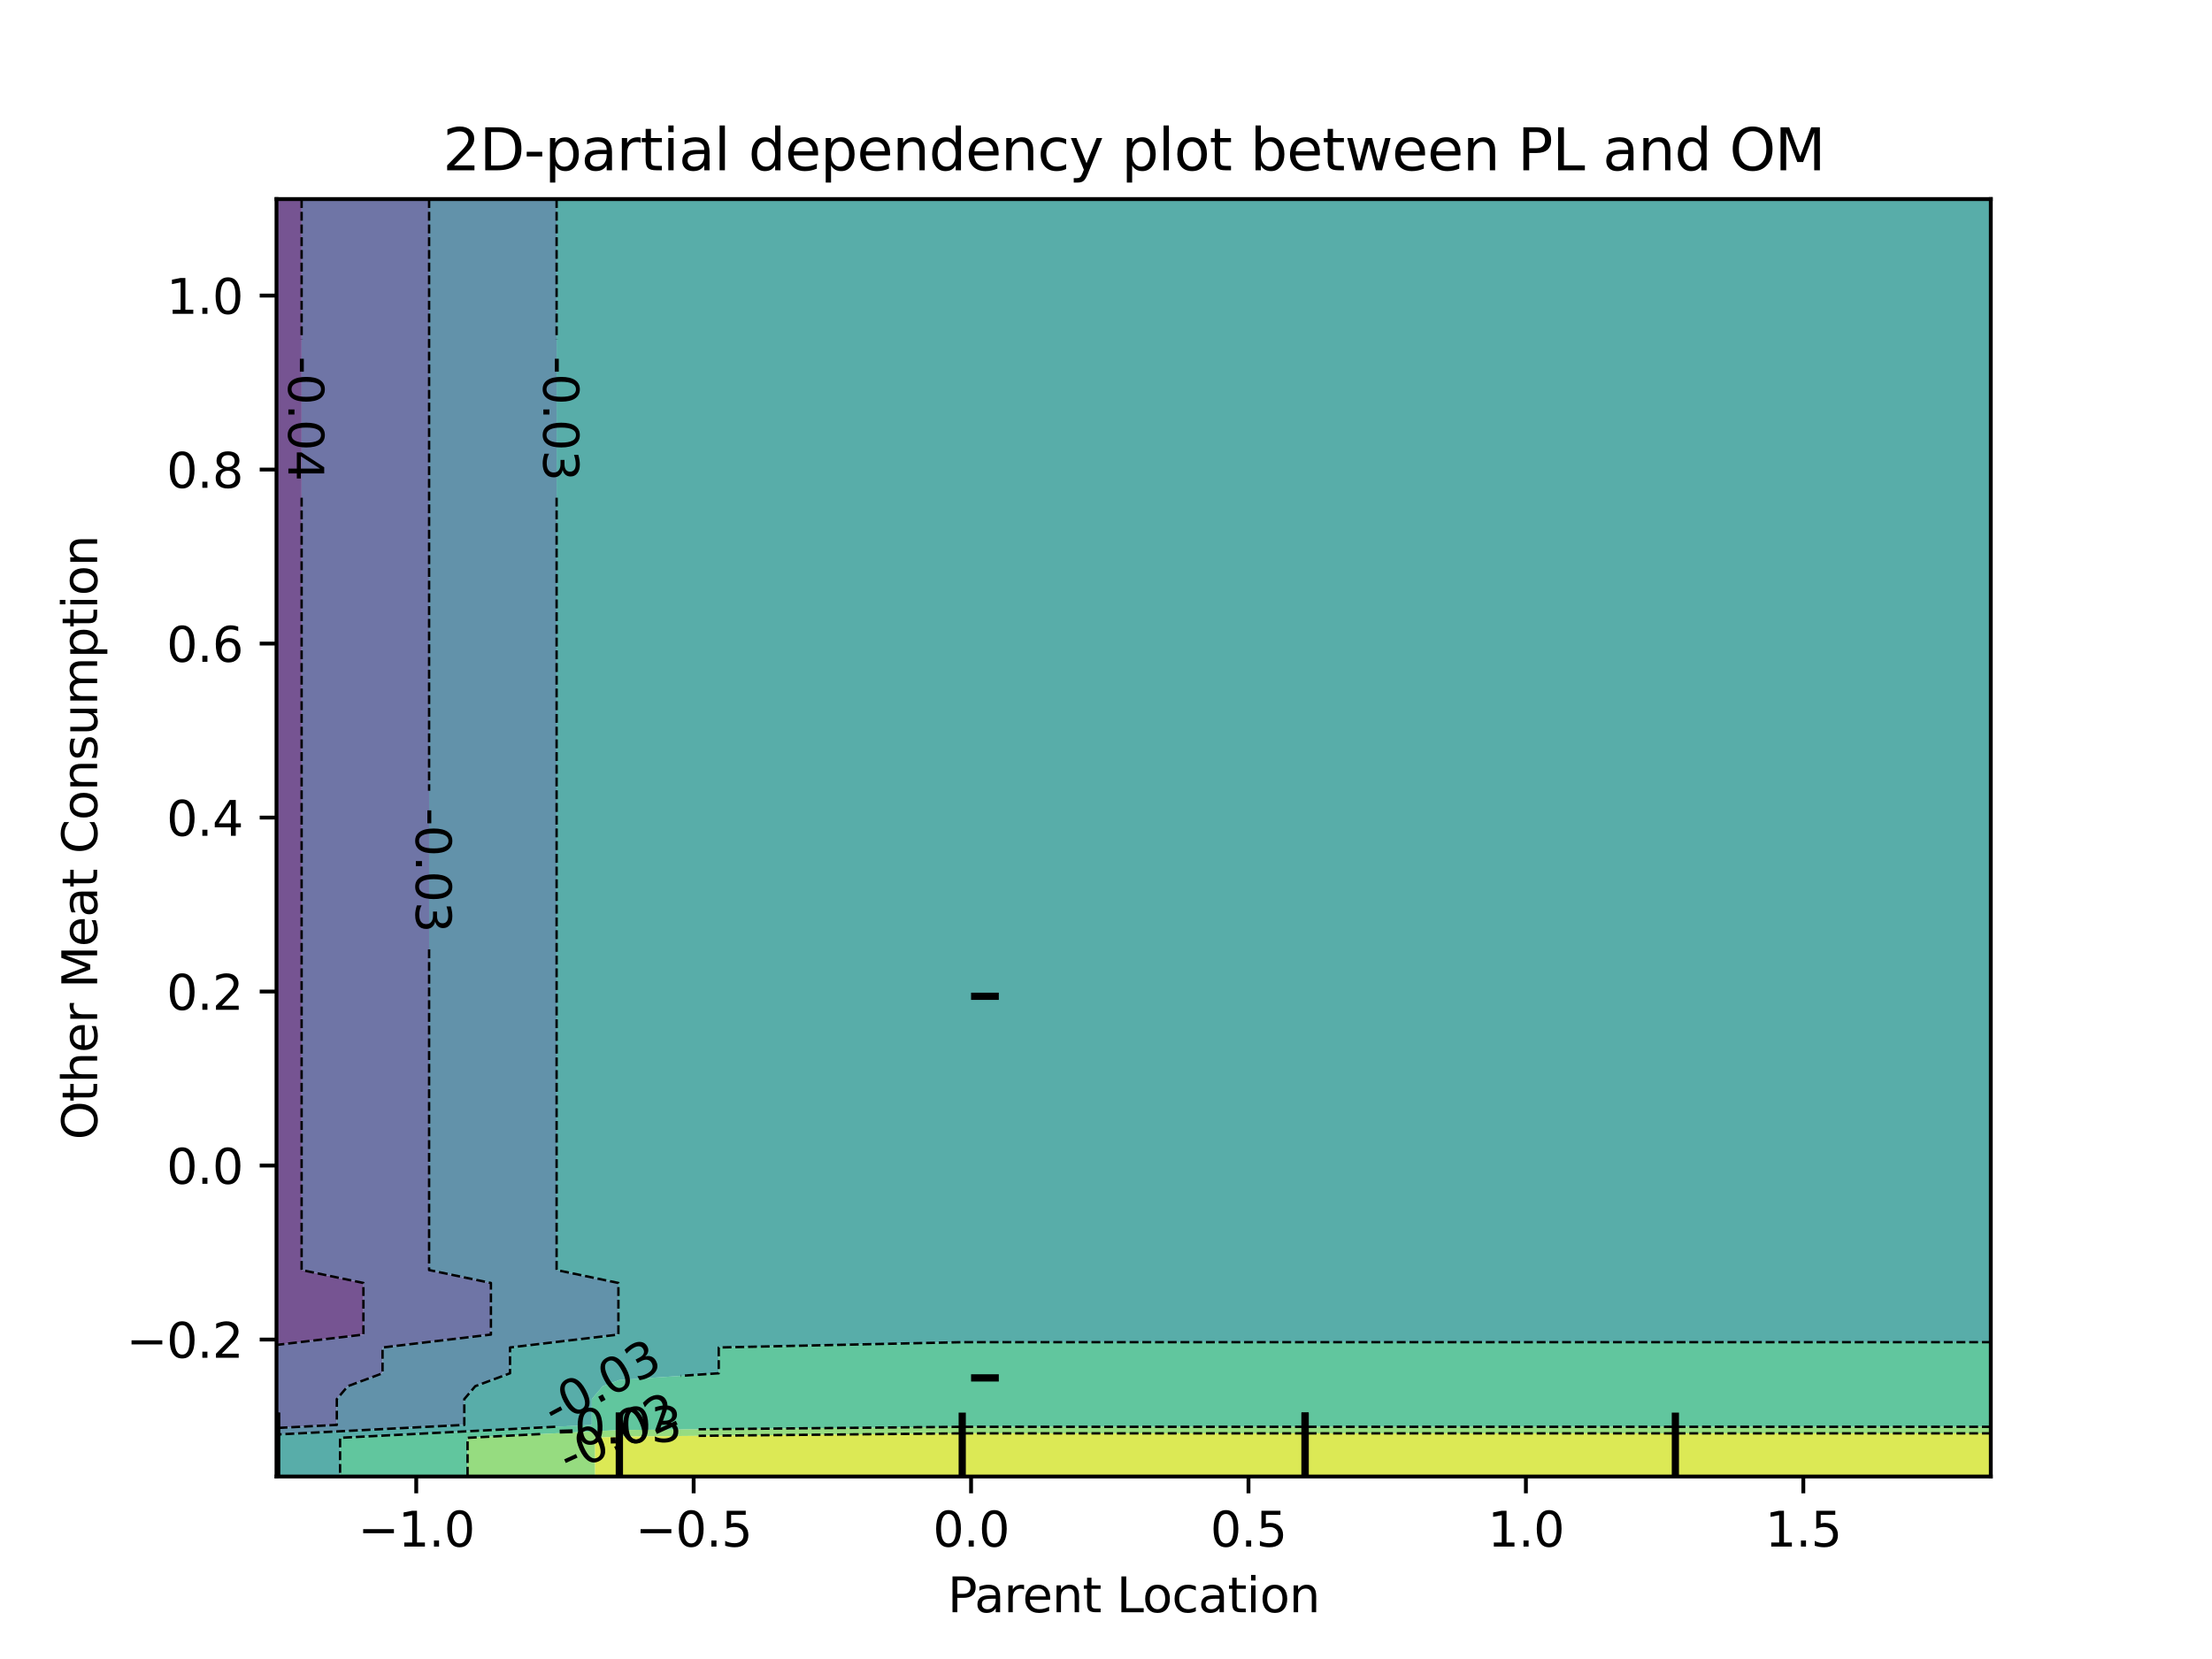 <?xml version="1.0" encoding="utf-8" standalone="no"?>
<!DOCTYPE svg PUBLIC "-//W3C//DTD SVG 1.1//EN"
  "http://www.w3.org/Graphics/SVG/1.1/DTD/svg11.dtd">
<svg xmlns:xlink="http://www.w3.org/1999/xlink" width="460.8pt" height="345.6pt" viewBox="0 0 460.8 345.6" xmlns="http://www.w3.org/2000/svg" version="1.1">
 <defs>
  <style type="text/css">*{stroke-linejoin: round; stroke-linecap: butt}</style>
 </defs>
 <g id="figure_1">
  <g id="patch_1">
   <path d="M 0 345.6 
L 460.8 345.6 
L 460.8 0 
L 0 0 
L 0 345.6 
z
" style="fill: none"/>
  </g>
  <g id="axes_1"/>
  <g id="axes_2">
   <g id="patch_2">
    <path d="M 57.6 307.584 
L 414.72 307.584 
L 414.72 41.472 
L 57.6 41.472 
L 57.6 307.584 
z
" style="fill: none"/>
   </g>
   <g id="PathCollection_1">
    <path d="M 75.708 278.016 
L 75.708 275.328 
L 75.708 272.64 
L 75.708 269.952 
L 75.708 267.264 
L 62.834 264.576 
L 62.834 261.888 
L 62.834 259.2 
L 62.834 256.512 
L 62.834 253.824 
L 62.834 251.136 
L 62.834 248.448 
L 62.834 245.76 
L 62.834 243.072 
L 62.834 240.384 
L 62.834 237.696 
L 62.834 235.008 
L 62.834 232.32 
L 62.834 229.632 
L 62.834 226.944 
L 62.834 224.256 
L 62.834 221.568 
L 62.834 218.88 
L 62.834 216.192 
L 62.834 213.504 
L 62.834 210.816 
L 62.834 208.128 
L 62.834 205.44 
L 62.834 202.752 
L 62.834 200.064 
L 62.834 197.376 
L 62.834 194.688 
L 62.834 192 
L 62.834 189.312 
L 62.834 186.624 
L 62.834 183.936 
L 62.834 181.248 
L 62.834 178.56 
L 62.834 175.872 
L 62.834 173.184 
L 62.834 170.496 
L 62.834 167.808 
L 62.834 165.12 
L 62.834 162.432 
L 62.834 159.744 
L 62.834 157.056 
L 62.834 154.368 
L 62.834 151.68 
L 62.834 148.992 
L 62.834 146.304 
L 62.834 143.616 
L 62.834 140.928 
L 62.834 138.24 
L 62.834 135.552 
L 62.834 132.864 
L 62.834 130.176 
L 62.834 127.488 
L 62.834 124.8 
L 62.834 122.112 
L 62.834 119.424 
L 62.834 116.736 
L 62.834 114.048 
L 62.834 111.36 
L 62.834 108.672 
L 62.834 105.984 
L 62.834 103.296 
L 62.834 100.608 
L 62.834 97.92 
L 62.834 95.232 
L 62.834 92.544 
L 62.834 89.856 
L 62.834 87.168 
L 62.834 84.48 
L 62.834 81.792 
L 62.834 79.104 
L 62.834 76.416 
L 62.834 73.728 
L 62.834 71.04 
L 62.834 68.352 
L 62.834 65.664 
L 62.834 62.976 
L 62.834 60.288 
L 62.834 57.6 
L 62.834 54.912 
L 62.834 52.224 
L 62.834 49.536 
L 62.834 46.848 
L 62.834 44.16 
L 62.834 41.472 
L 57.6 41.472 
L 57.6 44.16 
L 57.6 46.848 
L 57.6 49.536 
L 57.6 52.224 
L 57.6 54.912 
L 57.6 57.6 
L 57.6 60.288 
L 57.6 62.976 
L 57.6 65.664 
L 57.6 68.352 
L 57.6 71.04 
L 57.6 73.728 
L 57.6 76.416 
L 57.6 79.104 
L 57.6 81.792 
L 57.6 84.48 
L 57.6 87.168 
L 57.6 89.856 
L 57.6 92.544 
L 57.6 95.232 
L 57.6 97.92 
L 57.6 100.608 
L 57.6 103.296 
L 57.6 105.984 
L 57.6 108.672 
L 57.6 111.36 
L 57.6 114.048 
L 57.6 116.736 
L 57.6 119.424 
L 57.6 122.112 
L 57.6 124.8 
L 57.6 127.488 
L 57.6 130.176 
L 57.6 132.864 
L 57.6 135.552 
L 57.6 138.24 
L 57.6 140.928 
L 57.6 143.616 
L 57.6 146.304 
L 57.6 148.992 
L 57.6 151.68 
L 57.6 154.368 
L 57.6 157.056 
L 57.6 159.744 
L 57.6 162.432 
L 57.6 165.12 
L 57.6 167.808 
L 57.6 170.496 
L 57.6 173.184 
L 57.6 175.872 
L 57.6 178.56 
L 57.6 181.248 
L 57.6 183.936 
L 57.6 186.624 
L 57.6 189.312 
L 57.6 192 
L 57.6 194.688 
L 57.6 197.376 
L 57.6 200.064 
L 57.6 202.752 
L 57.6 205.44 
L 57.6 208.128 
L 57.6 210.816 
L 57.6 213.504 
L 57.6 216.192 
L 57.6 218.88 
L 57.6 221.568 
L 57.6 224.256 
L 57.6 226.944 
L 57.6 229.632 
L 57.6 232.32 
L 57.6 235.008 
L 57.6 237.696 
L 57.6 240.384 
L 57.6 243.072 
L 57.6 245.76 
L 57.6 248.448 
L 57.6 251.136 
L 57.6 253.824 
L 57.6 256.512 
L 57.6 259.2 
L 57.6 261.888 
L 57.6 264.576 
L 57.6 267.264 
L 57.6 269.952 
L 57.6 272.64 
L 57.6 275.328 
L 57.6 278.016 
L 57.6 280.172 
z
" clip-path="url(#p668ae4c090)" style="fill: #481b6d; fill-opacity: 0.75"/>
   </g>
   <g id="PathCollection_2">
    <path d="M 70.165 296.832 
L 70.165 294.144 
L 70.165 291.456 
L 72.447 288.768 
L 79.688 286.08 
L 79.688 283.392 
L 79.688 280.704 
L 102.266 278.016 
L 102.266 275.328 
L 102.266 272.64 
L 102.266 269.952 
L 102.266 267.264 
L 89.392 264.576 
L 89.392 261.888 
L 89.392 259.2 
L 89.392 256.512 
L 89.392 253.824 
L 89.392 251.136 
L 89.392 248.448 
L 89.392 245.76 
L 89.392 243.072 
L 89.392 240.384 
L 89.392 237.696 
L 89.392 235.008 
L 89.392 232.32 
L 89.392 229.632 
L 89.392 226.944 
L 89.392 224.256 
L 89.392 221.568 
L 89.392 218.88 
L 89.392 216.192 
L 89.392 213.504 
L 89.392 210.816 
L 89.392 208.128 
L 89.392 205.44 
L 89.392 202.752 
L 89.392 200.064 
L 89.392 197.376 
L 89.392 194.688 
L 89.392 192 
L 89.392 189.312 
L 89.392 186.624 
L 89.392 183.936 
L 89.392 181.248 
L 89.392 178.56 
L 89.392 175.872 
L 89.392 173.184 
L 89.392 170.496 
L 89.392 167.808 
L 89.392 165.12 
L 89.392 162.432 
L 89.392 159.744 
L 89.392 157.056 
L 89.392 154.368 
L 89.392 151.68 
L 89.392 148.992 
L 89.392 146.304 
L 89.392 143.616 
L 89.392 140.928 
L 89.392 138.24 
L 89.392 135.552 
L 89.392 132.864 
L 89.392 130.176 
L 89.392 127.488 
L 89.392 124.8 
L 89.392 122.112 
L 89.392 119.424 
L 89.392 116.736 
L 89.392 114.048 
L 89.392 111.36 
L 89.392 108.672 
L 89.392 105.984 
L 89.392 103.296 
L 89.392 100.608 
L 89.392 97.92 
L 89.392 95.232 
L 89.392 92.544 
L 89.392 89.856 
L 89.392 87.168 
L 89.392 84.48 
L 89.392 81.792 
L 89.392 79.104 
L 89.392 76.416 
L 89.392 73.728 
L 89.392 71.04 
L 89.392 68.352 
L 89.392 65.664 
L 89.392 62.976 
L 89.392 60.288 
L 89.392 57.6 
L 89.392 54.912 
L 89.392 52.224 
L 89.392 49.536 
L 89.392 46.848 
L 89.392 44.16 
L 89.392 41.472 
L 62.834 41.472 
L 62.834 44.16 
L 62.834 46.848 
L 62.834 49.536 
L 62.834 52.224 
L 62.834 54.912 
L 62.834 57.6 
L 62.834 60.288 
L 62.834 62.976 
L 62.834 65.664 
L 62.834 68.352 
L 62.834 71.04 
L 62.834 73.728 
L 62.834 76.416 
L 62.834 79.104 
L 62.834 81.792 
L 62.834 84.48 
L 62.834 87.168 
L 62.834 89.856 
L 62.834 92.544 
L 62.834 95.232 
L 62.834 97.92 
L 62.834 100.608 
L 62.834 103.296 
L 62.834 105.984 
L 62.834 108.672 
L 62.834 111.36 
L 62.834 114.048 
L 62.834 116.736 
L 62.834 119.424 
L 62.834 122.112 
L 62.834 124.8 
L 62.834 127.488 
L 62.834 130.176 
L 62.834 132.864 
L 62.834 135.552 
L 62.834 138.24 
L 62.834 140.928 
L 62.834 143.616 
L 62.834 146.304 
L 62.834 148.992 
L 62.834 151.68 
L 62.834 154.368 
L 62.834 157.056 
L 62.834 159.744 
L 62.834 162.432 
L 62.834 165.12 
L 62.834 167.808 
L 62.834 170.496 
L 62.834 173.184 
L 62.834 175.872 
L 62.834 178.56 
L 62.834 181.248 
L 62.834 183.936 
L 62.834 186.624 
L 62.834 189.312 
L 62.834 192 
L 62.834 194.688 
L 62.834 197.376 
L 62.834 200.064 
L 62.834 202.752 
L 62.834 205.44 
L 62.834 208.128 
L 62.834 210.816 
L 62.834 213.504 
L 62.834 216.192 
L 62.834 218.88 
L 62.834 221.568 
L 62.834 224.256 
L 62.834 226.944 
L 62.834 229.632 
L 62.834 232.32 
L 62.834 235.008 
L 62.834 237.696 
L 62.834 240.384 
L 62.834 243.072 
L 62.834 245.76 
L 62.834 248.448 
L 62.834 251.136 
L 62.834 253.824 
L 62.834 256.512 
L 62.834 259.2 
L 62.834 261.888 
L 62.834 264.576 
L 75.708 267.264 
L 75.708 269.952 
L 75.708 272.64 
L 75.708 275.328 
L 75.708 278.016 
L 57.6 280.172 
L 57.6 280.704 
L 57.6 283.392 
L 57.6 286.08 
L 57.6 288.768 
L 57.6 291.456 
L 57.6 294.144 
L 57.6 296.832 
L 57.6 297.476 
z
" clip-path="url(#p668ae4c090)" style="fill: #3f4788; fill-opacity: 0.75"/>
   </g>
   <g id="PathCollection_3">
    <path d="M 96.723 296.832 
L 96.723 294.144 
L 96.723 291.456 
L 99.005 288.768 
L 106.246 286.08 
L 106.246 283.392 
L 106.246 280.704 
L 128.824 278.016 
L 128.824 275.328 
L 128.824 272.64 
L 128.824 269.952 
L 128.824 267.264 
L 115.95 264.576 
L 115.95 261.888 
L 115.95 259.2 
L 115.95 256.512 
L 115.95 253.824 
L 115.95 251.136 
L 115.95 248.448 
L 115.95 245.76 
L 115.95 243.072 
L 115.95 240.384 
L 115.95 237.696 
L 115.95 235.008 
L 115.95 232.32 
L 115.95 229.632 
L 115.95 226.944 
L 115.95 224.256 
L 115.95 221.568 
L 115.95 218.88 
L 115.95 216.192 
L 115.95 213.504 
L 115.95 210.816 
L 115.95 208.128 
L 115.95 205.44 
L 115.95 202.752 
L 115.95 200.064 
L 115.95 197.376 
L 115.95 194.688 
L 115.95 192 
L 115.95 189.312 
L 115.95 186.624 
L 115.95 183.936 
L 115.95 181.248 
L 115.95 178.56 
L 115.95 175.872 
L 115.95 173.184 
L 115.95 170.496 
L 115.95 167.808 
L 115.95 165.12 
L 115.95 162.432 
L 115.95 159.744 
L 115.95 157.056 
L 115.95 154.368 
L 115.95 151.68 
L 115.95 148.992 
L 115.95 146.304 
L 115.95 143.616 
L 115.95 140.928 
L 115.95 138.24 
L 115.95 135.552 
L 115.95 132.864 
L 115.95 130.176 
L 115.95 127.488 
L 115.95 124.8 
L 115.95 122.112 
L 115.95 119.424 
L 115.95 116.736 
L 115.95 114.048 
L 115.95 111.36 
L 115.95 108.672 
L 115.95 105.984 
L 115.95 103.296 
L 115.95 100.608 
L 115.95 97.92 
L 115.95 95.232 
L 115.95 92.544 
L 115.95 89.856 
L 115.95 87.168 
L 115.95 84.48 
L 115.95 81.792 
L 115.95 79.104 
L 115.95 76.416 
L 115.95 73.728 
L 115.95 71.04 
L 115.95 68.352 
L 115.95 65.664 
L 115.95 62.976 
L 115.95 60.288 
L 115.95 57.6 
L 115.95 54.912 
L 115.95 52.224 
L 115.95 49.536 
L 115.95 46.848 
L 115.95 44.16 
L 115.95 41.472 
L 89.392 41.472 
L 89.392 44.16 
L 89.392 46.848 
L 89.392 49.536 
L 89.392 52.224 
L 89.392 54.912 
L 89.392 57.6 
L 89.392 60.288 
L 89.392 62.976 
L 89.392 65.664 
L 89.392 68.352 
L 89.392 71.04 
L 89.392 73.728 
L 89.392 76.416 
L 89.392 79.104 
L 89.392 81.792 
L 89.392 84.48 
L 89.392 87.168 
L 89.392 89.856 
L 89.392 92.544 
L 89.392 95.232 
L 89.392 97.92 
L 89.392 100.608 
L 89.392 103.296 
L 89.392 105.984 
L 89.392 108.672 
L 89.392 111.36 
L 89.392 114.048 
L 89.392 116.736 
L 89.392 119.424 
L 89.392 122.112 
L 89.392 124.8 
L 89.392 127.488 
L 89.392 130.176 
L 89.392 132.864 
L 89.392 135.552 
L 89.392 138.24 
L 89.392 140.928 
L 89.392 143.616 
L 89.392 146.304 
L 89.392 148.992 
L 89.392 151.68 
L 89.392 154.368 
L 89.392 157.056 
L 89.392 159.744 
L 89.392 162.432 
L 89.392 165.12 
L 89.392 167.808 
L 89.392 170.496 
L 89.392 173.184 
L 89.392 175.872 
L 89.392 178.56 
L 89.392 181.248 
L 89.392 183.936 
L 89.392 186.624 
L 89.392 189.312 
L 89.392 192 
L 89.392 194.688 
L 89.392 197.376 
L 89.392 200.064 
L 89.392 202.752 
L 89.392 205.44 
L 89.392 208.128 
L 89.392 210.816 
L 89.392 213.504 
L 89.392 216.192 
L 89.392 218.88 
L 89.392 221.568 
L 89.392 224.256 
L 89.392 226.944 
L 89.392 229.632 
L 89.392 232.32 
L 89.392 235.008 
L 89.392 237.696 
L 89.392 240.384 
L 89.392 243.072 
L 89.392 245.76 
L 89.392 248.448 
L 89.392 251.136 
L 89.392 253.824 
L 89.392 256.512 
L 89.392 259.2 
L 89.392 261.888 
L 89.392 264.576 
L 102.266 267.264 
L 102.266 269.952 
L 102.266 272.64 
L 102.266 275.328 
L 102.266 278.016 
L 79.688 280.704 
L 79.688 283.392 
L 79.688 286.08 
L 72.447 288.768 
L 70.165 291.456 
L 70.165 294.144 
L 70.165 296.832 
L 57.6 297.476 
L 57.6 298.837 
z
" clip-path="url(#p668ae4c090)" style="fill: #2e6e8e; fill-opacity: 0.75"/>
   </g>
   <g id="PathCollection_4">
    <path d="M 70.842 304.896 
L 70.842 302.208 
L 70.842 299.52 
L 123.281 296.832 
L 123.281 294.144 
L 123.281 291.456 
L 125.563 288.768 
L 129.024 287.483 
L 149.725 286.08 
L 149.725 283.392 
L 149.725 280.704 
L 200.448 279.601 
L 271.872 279.601 
L 343.296 279.601 
L 414.72 279.601 
L 414.72 278.016 
L 414.72 275.328 
L 414.72 272.64 
L 414.72 269.952 
L 414.72 267.264 
L 414.72 264.576 
L 414.72 261.888 
L 414.72 259.2 
L 414.72 256.512 
L 414.72 253.824 
L 414.72 251.136 
L 414.72 248.448 
L 414.72 245.76 
L 414.72 243.072 
L 414.72 240.384 
L 414.72 237.696 
L 414.72 235.008 
L 414.72 232.32 
L 414.72 229.632 
L 414.72 226.944 
L 414.72 224.256 
L 414.72 221.568 
L 414.72 218.88 
L 414.72 216.192 
L 414.72 213.504 
L 414.72 210.816 
L 414.72 208.128 
L 414.72 205.44 
L 414.72 202.752 
L 414.72 200.064 
L 414.72 197.376 
L 414.72 194.688 
L 414.72 192 
L 414.72 189.312 
L 414.72 186.624 
L 414.72 183.936 
L 414.72 181.248 
L 414.72 178.56 
L 414.72 175.872 
L 414.72 173.184 
L 414.72 170.496 
L 414.72 167.808 
L 414.72 165.12 
L 414.72 162.432 
L 414.72 159.744 
L 414.72 157.056 
L 414.72 154.368 
L 414.72 151.68 
L 414.72 148.992 
L 414.72 146.304 
L 414.72 143.616 
L 414.72 140.928 
L 414.72 138.24 
L 414.72 135.552 
L 414.72 132.864 
L 414.72 130.176 
L 414.72 127.488 
L 414.72 124.8 
L 414.72 122.112 
L 414.72 119.424 
L 414.72 116.736 
L 414.72 114.048 
L 414.72 111.36 
L 414.72 108.672 
L 414.72 105.984 
L 414.72 103.296 
L 414.72 100.608 
L 414.72 97.92 
L 414.72 95.232 
L 414.72 92.544 
L 414.72 89.856 
L 414.72 87.168 
L 414.72 84.48 
L 414.72 81.792 
L 414.72 79.104 
L 414.72 76.416 
L 414.72 73.728 
L 414.72 71.04 
L 414.72 68.352 
L 414.72 65.664 
L 414.72 62.976 
L 414.72 60.288 
L 414.72 57.6 
L 414.72 54.912 
L 414.72 52.224 
L 414.72 49.536 
L 414.72 46.848 
L 414.72 44.16 
L 414.72 41.472 
L 343.296 41.472 
L 271.872 41.472 
L 200.448 41.472 
L 129.024 41.472 
L 115.95 41.472 
L 115.95 44.16 
L 115.95 46.848 
L 115.95 49.536 
L 115.95 52.224 
L 115.95 54.912 
L 115.95 57.6 
L 115.95 60.288 
L 115.95 62.976 
L 115.95 65.664 
L 115.95 68.352 
L 115.95 71.04 
L 115.95 73.728 
L 115.95 76.416 
L 115.95 79.104 
L 115.95 81.792 
L 115.95 84.48 
L 115.95 87.168 
L 115.95 89.856 
L 115.95 92.544 
L 115.95 95.232 
L 115.95 97.92 
L 115.95 100.608 
L 115.95 103.296 
L 115.95 105.984 
L 115.95 108.672 
L 115.95 111.36 
L 115.95 114.048 
L 115.95 116.736 
L 115.95 119.424 
L 115.95 122.112 
L 115.95 124.8 
L 115.95 127.488 
L 115.95 130.176 
L 115.95 132.864 
L 115.95 135.552 
L 115.95 138.24 
L 115.95 140.928 
L 115.95 143.616 
L 115.95 146.304 
L 115.95 148.992 
L 115.95 151.68 
L 115.95 154.368 
L 115.95 157.056 
L 115.95 159.744 
L 115.95 162.432 
L 115.95 165.12 
L 115.95 167.808 
L 115.95 170.496 
L 115.95 173.184 
L 115.95 175.872 
L 115.95 178.56 
L 115.95 181.248 
L 115.95 183.936 
L 115.95 186.624 
L 115.95 189.312 
L 115.95 192 
L 115.95 194.688 
L 115.95 197.376 
L 115.95 200.064 
L 115.95 202.752 
L 115.95 205.44 
L 115.95 208.128 
L 115.95 210.816 
L 115.95 213.504 
L 115.95 216.192 
L 115.95 218.88 
L 115.95 221.568 
L 115.95 224.256 
L 115.95 226.944 
L 115.95 229.632 
L 115.95 232.32 
L 115.95 235.008 
L 115.95 237.696 
L 115.95 240.384 
L 115.95 243.072 
L 115.95 245.76 
L 115.95 248.448 
L 115.95 251.136 
L 115.95 253.824 
L 115.95 256.512 
L 115.95 259.2 
L 115.95 261.888 
L 115.95 264.576 
L 128.824 267.264 
L 128.824 269.952 
L 128.824 272.64 
L 128.824 275.328 
L 128.824 278.016 
L 106.246 280.704 
L 106.246 283.392 
L 106.246 286.08 
L 99.005 288.768 
L 96.723 291.456 
L 96.723 294.144 
L 96.723 296.832 
L 57.6 298.837 
L 57.6 299.52 
L 57.6 302.208 
L 57.6 304.896 
L 57.6 307.584 
L 70.842 307.584 
z
" clip-path="url(#p668ae4c090)" style="fill: #21918c; fill-opacity: 0.75"/>
   </g>
   <g id="PathCollection_5">
    <path d="M 97.4 304.896 
L 97.4 302.208 
L 97.4 299.52 
L 129.024 297.899 
L 200.448 297.23 
L 271.872 297.23 
L 343.296 297.23 
L 414.72 297.23 
L 414.72 296.832 
L 414.72 294.144 
L 414.72 291.456 
L 414.72 288.768 
L 414.72 286.08 
L 414.72 283.392 
L 414.72 280.704 
L 414.72 279.601 
L 343.296 279.601 
L 271.872 279.601 
L 200.448 279.601 
L 149.725 280.704 
L 149.725 283.392 
L 149.725 286.08 
L 129.024 287.483 
L 125.563 288.768 
L 123.281 291.456 
L 123.281 294.144 
L 123.281 296.832 
L 70.842 299.52 
L 70.842 302.208 
L 70.842 304.896 
L 70.842 307.584 
L 97.4 307.584 
z
" clip-path="url(#p668ae4c090)" style="fill: #2db27d; fill-opacity: 0.75"/>
   </g>
   <g id="PathCollection_6">
    <path d="M 123.958 304.896 
L 123.958 302.208 
L 123.958 299.52 
L 129.024 299.26 
L 200.448 298.592 
L 271.872 298.592 
L 343.296 298.592 
L 414.72 298.592 
L 414.72 297.23 
L 343.296 297.23 
L 271.872 297.23 
L 200.448 297.23 
L 129.024 297.899 
L 97.4 299.52 
L 97.4 302.208 
L 97.4 304.896 
L 97.4 307.584 
L 123.958 307.584 
z
" clip-path="url(#p668ae4c090)" style="fill: #73d056; fill-opacity: 0.75"/>
   </g>
   <g id="PathCollection_7">
    <path d="M 129.024 307.584 
L 200.448 307.584 
L 271.872 307.584 
L 343.296 307.584 
L 414.72 307.584 
L 414.72 304.896 
L 414.72 302.208 
L 414.72 299.52 
L 414.72 298.592 
L 343.296 298.592 
L 271.872 298.592 
L 200.448 298.592 
L 129.024 299.26 
L 123.958 299.52 
L 123.958 302.208 
L 123.958 304.896 
L 123.958 307.584 
z
" clip-path="url(#p668ae4c090)" style="fill: #d0e11c; fill-opacity: 0.75"/>
   </g>
   <g id="matplotlib.axis_1">
    <g id="xtick_1">
     <g id="line2d_1">
      <defs>
       <path id="meb225f0734" d="M 0 0 
L 0 3.5 
" style="stroke: #000000; stroke-width: 0.8"/>
      </defs>
      <g>
       <use xlink:href="#meb225f0734" x="86.71" y="307.584" style="stroke: #000000; stroke-width: 0.8"/>
      </g>
     </g>
     <g id="text_1">
      <!-- −1.0 -->
      <g transform="translate(74.569 322.182) scale(0.1 -0.1)">
       <defs>
        <path id="DejaVuSans-2212" d="M 678 2272 
L 4684 2272 
L 4684 1741 
L 678 1741 
L 678 2272 
z
" transform="scale(0.016)"/>
        <path id="DejaVuSans-31" d="M 794 531 
L 1825 531 
L 1825 4091 
L 703 3866 
L 703 4441 
L 1819 4666 
L 2450 4666 
L 2450 531 
L 3481 531 
L 3481 0 
L 794 0 
L 794 531 
z
" transform="scale(0.016)"/>
        <path id="DejaVuSans-2e" d="M 684 794 
L 1344 794 
L 1344 0 
L 684 0 
L 684 794 
z
" transform="scale(0.016)"/>
        <path id="DejaVuSans-30" d="M 2034 4250 
Q 1547 4250 1301 3770 
Q 1056 3291 1056 2328 
Q 1056 1369 1301 889 
Q 1547 409 2034 409 
Q 2525 409 2770 889 
Q 3016 1369 3016 2328 
Q 3016 3291 2770 3770 
Q 2525 4250 2034 4250 
z
M 2034 4750 
Q 2819 4750 3233 4129 
Q 3647 3509 3647 2328 
Q 3647 1150 3233 529 
Q 2819 -91 2034 -91 
Q 1250 -91 836 529 
Q 422 1150 422 2328 
Q 422 3509 836 4129 
Q 1250 4750 2034 4750 
z
" transform="scale(0.016)"/>
       </defs>
       <use xlink:href="#DejaVuSans-2212"/>
       <use xlink:href="#DejaVuSans-31" x="83.789"/>
       <use xlink:href="#DejaVuSans-2e" x="147.412"/>
       <use xlink:href="#DejaVuSans-30" x="179.199"/>
      </g>
     </g>
    </g>
    <g id="xtick_2">
     <g id="line2d_2">
      <g>
       <use xlink:href="#meb225f0734" x="144.501" y="307.584" style="stroke: #000000; stroke-width: 0.8"/>
      </g>
     </g>
     <g id="text_2">
      <!-- −0.5 -->
      <g transform="translate(132.359 322.182) scale(0.1 -0.1)">
       <defs>
        <path id="DejaVuSans-35" d="M 691 4666 
L 3169 4666 
L 3169 4134 
L 1269 4134 
L 1269 2991 
Q 1406 3038 1543 3061 
Q 1681 3084 1819 3084 
Q 2600 3084 3056 2656 
Q 3513 2228 3513 1497 
Q 3513 744 3044 326 
Q 2575 -91 1722 -91 
Q 1428 -91 1123 -41 
Q 819 9 494 109 
L 494 744 
Q 775 591 1075 516 
Q 1375 441 1709 441 
Q 2250 441 2565 725 
Q 2881 1009 2881 1497 
Q 2881 1984 2565 2268 
Q 2250 2553 1709 2553 
Q 1456 2553 1204 2497 
Q 953 2441 691 2322 
L 691 4666 
z
" transform="scale(0.016)"/>
       </defs>
       <use xlink:href="#DejaVuSans-2212"/>
       <use xlink:href="#DejaVuSans-30" x="83.789"/>
       <use xlink:href="#DejaVuSans-2e" x="147.412"/>
       <use xlink:href="#DejaVuSans-35" x="179.199"/>
      </g>
     </g>
    </g>
    <g id="xtick_3">
     <g id="line2d_3">
      <g>
       <use xlink:href="#meb225f0734" x="202.291" y="307.584" style="stroke: #000000; stroke-width: 0.8"/>
      </g>
     </g>
     <g id="text_3">
      <!-- 0.0 -->
      <g transform="translate(194.34 322.182) scale(0.1 -0.1)">
       <use xlink:href="#DejaVuSans-30"/>
       <use xlink:href="#DejaVuSans-2e" x="63.623"/>
       <use xlink:href="#DejaVuSans-30" x="95.41"/>
      </g>
     </g>
    </g>
    <g id="xtick_4">
     <g id="line2d_4">
      <g>
       <use xlink:href="#meb225f0734" x="260.082" y="307.584" style="stroke: #000000; stroke-width: 0.8"/>
      </g>
     </g>
     <g id="text_4">
      <!-- 0.5 -->
      <g transform="translate(252.13 322.182) scale(0.1 -0.1)">
       <use xlink:href="#DejaVuSans-30"/>
       <use xlink:href="#DejaVuSans-2e" x="63.623"/>
       <use xlink:href="#DejaVuSans-35" x="95.41"/>
      </g>
     </g>
    </g>
    <g id="xtick_5">
     <g id="line2d_5">
      <g>
       <use xlink:href="#meb225f0734" x="317.872" y="307.584" style="stroke: #000000; stroke-width: 0.8"/>
      </g>
     </g>
     <g id="text_5">
      <!-- 1.0 -->
      <g transform="translate(309.921 322.182) scale(0.1 -0.1)">
       <use xlink:href="#DejaVuSans-31"/>
       <use xlink:href="#DejaVuSans-2e" x="63.623"/>
       <use xlink:href="#DejaVuSans-30" x="95.41"/>
      </g>
     </g>
    </g>
    <g id="xtick_6">
     <g id="line2d_6">
      <g>
       <use xlink:href="#meb225f0734" x="375.663" y="307.584" style="stroke: #000000; stroke-width: 0.8"/>
      </g>
     </g>
     <g id="text_6">
      <!-- 1.5 -->
      <g transform="translate(367.711 322.182) scale(0.1 -0.1)">
       <use xlink:href="#DejaVuSans-31"/>
       <use xlink:href="#DejaVuSans-2e" x="63.623"/>
       <use xlink:href="#DejaVuSans-35" x="95.41"/>
      </g>
     </g>
    </g>
    <g id="text_7">
     <!-- Parent Location -->
     <g transform="translate(197.42 335.861) scale(0.1 -0.1)">
      <defs>
       <path id="DejaVuSans-50" d="M 1259 4147 
L 1259 2394 
L 2053 2394 
Q 2494 2394 2734 2622 
Q 2975 2850 2975 3272 
Q 2975 3691 2734 3919 
Q 2494 4147 2053 4147 
L 1259 4147 
z
M 628 4666 
L 2053 4666 
Q 2838 4666 3239 4311 
Q 3641 3956 3641 3272 
Q 3641 2581 3239 2228 
Q 2838 1875 2053 1875 
L 1259 1875 
L 1259 0 
L 628 0 
L 628 4666 
z
" transform="scale(0.016)"/>
       <path id="DejaVuSans-61" d="M 2194 1759 
Q 1497 1759 1228 1600 
Q 959 1441 959 1056 
Q 959 750 1161 570 
Q 1363 391 1709 391 
Q 2188 391 2477 730 
Q 2766 1069 2766 1631 
L 2766 1759 
L 2194 1759 
z
M 3341 1997 
L 3341 0 
L 2766 0 
L 2766 531 
Q 2569 213 2275 61 
Q 1981 -91 1556 -91 
Q 1019 -91 701 211 
Q 384 513 384 1019 
Q 384 1609 779 1909 
Q 1175 2209 1959 2209 
L 2766 2209 
L 2766 2266 
Q 2766 2663 2505 2880 
Q 2244 3097 1772 3097 
Q 1472 3097 1187 3025 
Q 903 2953 641 2809 
L 641 3341 
Q 956 3463 1253 3523 
Q 1550 3584 1831 3584 
Q 2591 3584 2966 3190 
Q 3341 2797 3341 1997 
z
" transform="scale(0.016)"/>
       <path id="DejaVuSans-72" d="M 2631 2963 
Q 2534 3019 2420 3045 
Q 2306 3072 2169 3072 
Q 1681 3072 1420 2755 
Q 1159 2438 1159 1844 
L 1159 0 
L 581 0 
L 581 3500 
L 1159 3500 
L 1159 2956 
Q 1341 3275 1631 3429 
Q 1922 3584 2338 3584 
Q 2397 3584 2469 3576 
Q 2541 3569 2628 3553 
L 2631 2963 
z
" transform="scale(0.016)"/>
       <path id="DejaVuSans-65" d="M 3597 1894 
L 3597 1613 
L 953 1613 
Q 991 1019 1311 708 
Q 1631 397 2203 397 
Q 2534 397 2845 478 
Q 3156 559 3463 722 
L 3463 178 
Q 3153 47 2828 -22 
Q 2503 -91 2169 -91 
Q 1331 -91 842 396 
Q 353 884 353 1716 
Q 353 2575 817 3079 
Q 1281 3584 2069 3584 
Q 2775 3584 3186 3129 
Q 3597 2675 3597 1894 
z
M 3022 2063 
Q 3016 2534 2758 2815 
Q 2500 3097 2075 3097 
Q 1594 3097 1305 2825 
Q 1016 2553 972 2059 
L 3022 2063 
z
" transform="scale(0.016)"/>
       <path id="DejaVuSans-6e" d="M 3513 2113 
L 3513 0 
L 2938 0 
L 2938 2094 
Q 2938 2591 2744 2837 
Q 2550 3084 2163 3084 
Q 1697 3084 1428 2787 
Q 1159 2491 1159 1978 
L 1159 0 
L 581 0 
L 581 3500 
L 1159 3500 
L 1159 2956 
Q 1366 3272 1645 3428 
Q 1925 3584 2291 3584 
Q 2894 3584 3203 3211 
Q 3513 2838 3513 2113 
z
" transform="scale(0.016)"/>
       <path id="DejaVuSans-74" d="M 1172 4494 
L 1172 3500 
L 2356 3500 
L 2356 3053 
L 1172 3053 
L 1172 1153 
Q 1172 725 1289 603 
Q 1406 481 1766 481 
L 2356 481 
L 2356 0 
L 1766 0 
Q 1100 0 847 248 
Q 594 497 594 1153 
L 594 3053 
L 172 3053 
L 172 3500 
L 594 3500 
L 594 4494 
L 1172 4494 
z
" transform="scale(0.016)"/>
       <path id="DejaVuSans-20" transform="scale(0.016)"/>
       <path id="DejaVuSans-4c" d="M 628 4666 
L 1259 4666 
L 1259 531 
L 3531 531 
L 3531 0 
L 628 0 
L 628 4666 
z
" transform="scale(0.016)"/>
       <path id="DejaVuSans-6f" d="M 1959 3097 
Q 1497 3097 1228 2736 
Q 959 2375 959 1747 
Q 959 1119 1226 758 
Q 1494 397 1959 397 
Q 2419 397 2687 759 
Q 2956 1122 2956 1747 
Q 2956 2369 2687 2733 
Q 2419 3097 1959 3097 
z
M 1959 3584 
Q 2709 3584 3137 3096 
Q 3566 2609 3566 1747 
Q 3566 888 3137 398 
Q 2709 -91 1959 -91 
Q 1206 -91 779 398 
Q 353 888 353 1747 
Q 353 2609 779 3096 
Q 1206 3584 1959 3584 
z
" transform="scale(0.016)"/>
       <path id="DejaVuSans-63" d="M 3122 3366 
L 3122 2828 
Q 2878 2963 2633 3030 
Q 2388 3097 2138 3097 
Q 1578 3097 1268 2742 
Q 959 2388 959 1747 
Q 959 1106 1268 751 
Q 1578 397 2138 397 
Q 2388 397 2633 464 
Q 2878 531 3122 666 
L 3122 134 
Q 2881 22 2623 -34 
Q 2366 -91 2075 -91 
Q 1284 -91 818 406 
Q 353 903 353 1747 
Q 353 2603 823 3093 
Q 1294 3584 2113 3584 
Q 2378 3584 2631 3529 
Q 2884 3475 3122 3366 
z
" transform="scale(0.016)"/>
       <path id="DejaVuSans-69" d="M 603 3500 
L 1178 3500 
L 1178 0 
L 603 0 
L 603 3500 
z
M 603 4863 
L 1178 4863 
L 1178 4134 
L 603 4134 
L 603 4863 
z
" transform="scale(0.016)"/>
      </defs>
      <use xlink:href="#DejaVuSans-50"/>
      <use xlink:href="#DejaVuSans-61" x="55.803"/>
      <use xlink:href="#DejaVuSans-72" x="117.082"/>
      <use xlink:href="#DejaVuSans-65" x="155.945"/>
      <use xlink:href="#DejaVuSans-6e" x="217.469"/>
      <use xlink:href="#DejaVuSans-74" x="280.848"/>
      <use xlink:href="#DejaVuSans-20" x="320.057"/>
      <use xlink:href="#DejaVuSans-4c" x="351.844"/>
      <use xlink:href="#DejaVuSans-6f" x="405.807"/>
      <use xlink:href="#DejaVuSans-63" x="466.988"/>
      <use xlink:href="#DejaVuSans-61" x="521.969"/>
      <use xlink:href="#DejaVuSans-74" x="583.248"/>
      <use xlink:href="#DejaVuSans-69" x="622.457"/>
      <use xlink:href="#DejaVuSans-6f" x="650.24"/>
      <use xlink:href="#DejaVuSans-6e" x="711.422"/>
     </g>
    </g>
   </g>
   <g id="matplotlib.axis_2">
    <g id="ytick_1">
     <g id="line2d_7">
      <defs>
       <path id="m8e4519c195" d="M 0 0 
L -3.5 0 
" style="stroke: #000000; stroke-width: 0.8"/>
      </defs>
      <g>
       <use xlink:href="#m8e4519c195" x="57.6" y="279.05" style="stroke: #000000; stroke-width: 0.8"/>
      </g>
     </g>
     <g id="text_8">
      <!-- −0.2 -->
      <g transform="translate(26.317 282.849) scale(0.1 -0.1)">
       <defs>
        <path id="DejaVuSans-32" d="M 1228 531 
L 3431 531 
L 3431 0 
L 469 0 
L 469 531 
Q 828 903 1448 1529 
Q 2069 2156 2228 2338 
Q 2531 2678 2651 2914 
Q 2772 3150 2772 3378 
Q 2772 3750 2511 3984 
Q 2250 4219 1831 4219 
Q 1534 4219 1204 4116 
Q 875 4013 500 3803 
L 500 4441 
Q 881 4594 1212 4672 
Q 1544 4750 1819 4750 
Q 2544 4750 2975 4387 
Q 3406 4025 3406 3419 
Q 3406 3131 3298 2873 
Q 3191 2616 2906 2266 
Q 2828 2175 2409 1742 
Q 1991 1309 1228 531 
z
" transform="scale(0.016)"/>
       </defs>
       <use xlink:href="#DejaVuSans-2212"/>
       <use xlink:href="#DejaVuSans-30" x="83.789"/>
       <use xlink:href="#DejaVuSans-2e" x="147.412"/>
       <use xlink:href="#DejaVuSans-32" x="179.199"/>
      </g>
     </g>
    </g>
    <g id="ytick_2">
     <g id="line2d_8">
      <g>
       <use xlink:href="#m8e4519c195" x="57.6" y="242.804" style="stroke: #000000; stroke-width: 0.8"/>
      </g>
     </g>
     <g id="text_9">
      <!-- 0.0 -->
      <g transform="translate(34.697 246.604) scale(0.1 -0.1)">
       <use xlink:href="#DejaVuSans-30"/>
       <use xlink:href="#DejaVuSans-2e" x="63.623"/>
       <use xlink:href="#DejaVuSans-30" x="95.41"/>
      </g>
     </g>
    </g>
    <g id="ytick_3">
     <g id="line2d_9">
      <g>
       <use xlink:href="#m8e4519c195" x="57.6" y="206.559" style="stroke: #000000; stroke-width: 0.8"/>
      </g>
     </g>
     <g id="text_10">
      <!-- 0.2 -->
      <g transform="translate(34.697 210.358) scale(0.1 -0.1)">
       <use xlink:href="#DejaVuSans-30"/>
       <use xlink:href="#DejaVuSans-2e" x="63.623"/>
       <use xlink:href="#DejaVuSans-32" x="95.41"/>
      </g>
     </g>
    </g>
    <g id="ytick_4">
     <g id="line2d_10">
      <g>
       <use xlink:href="#m8e4519c195" x="57.6" y="170.313" style="stroke: #000000; stroke-width: 0.8"/>
      </g>
     </g>
     <g id="text_11">
      <!-- 0.4 -->
      <g transform="translate(34.697 174.112) scale(0.1 -0.1)">
       <defs>
        <path id="DejaVuSans-34" d="M 2419 4116 
L 825 1625 
L 2419 1625 
L 2419 4116 
z
M 2253 4666 
L 3047 4666 
L 3047 1625 
L 3713 1625 
L 3713 1100 
L 3047 1100 
L 3047 0 
L 2419 0 
L 2419 1100 
L 313 1100 
L 313 1709 
L 2253 4666 
z
" transform="scale(0.016)"/>
       </defs>
       <use xlink:href="#DejaVuSans-30"/>
       <use xlink:href="#DejaVuSans-2e" x="63.623"/>
       <use xlink:href="#DejaVuSans-34" x="95.41"/>
      </g>
     </g>
    </g>
    <g id="ytick_5">
     <g id="line2d_11">
      <g>
       <use xlink:href="#m8e4519c195" x="57.6" y="134.067" style="stroke: #000000; stroke-width: 0.8"/>
      </g>
     </g>
     <g id="text_12">
      <!-- 0.6 -->
      <g transform="translate(34.697 137.866) scale(0.1 -0.1)">
       <defs>
        <path id="DejaVuSans-36" d="M 2113 2584 
Q 1688 2584 1439 2293 
Q 1191 2003 1191 1497 
Q 1191 994 1439 701 
Q 1688 409 2113 409 
Q 2538 409 2786 701 
Q 3034 994 3034 1497 
Q 3034 2003 2786 2293 
Q 2538 2584 2113 2584 
z
M 3366 4563 
L 3366 3988 
Q 3128 4100 2886 4159 
Q 2644 4219 2406 4219 
Q 1781 4219 1451 3797 
Q 1122 3375 1075 2522 
Q 1259 2794 1537 2939 
Q 1816 3084 2150 3084 
Q 2853 3084 3261 2657 
Q 3669 2231 3669 1497 
Q 3669 778 3244 343 
Q 2819 -91 2113 -91 
Q 1303 -91 875 529 
Q 447 1150 447 2328 
Q 447 3434 972 4092 
Q 1497 4750 2381 4750 
Q 2619 4750 2861 4703 
Q 3103 4656 3366 4563 
z
" transform="scale(0.016)"/>
       </defs>
       <use xlink:href="#DejaVuSans-30"/>
       <use xlink:href="#DejaVuSans-2e" x="63.623"/>
       <use xlink:href="#DejaVuSans-36" x="95.41"/>
      </g>
     </g>
    </g>
    <g id="ytick_6">
     <g id="line2d_12">
      <g>
       <use xlink:href="#m8e4519c195" x="57.6" y="97.821" style="stroke: #000000; stroke-width: 0.8"/>
      </g>
     </g>
     <g id="text_13">
      <!-- 0.8 -->
      <g transform="translate(34.697 101.62) scale(0.1 -0.1)">
       <defs>
        <path id="DejaVuSans-38" d="M 2034 2216 
Q 1584 2216 1326 1975 
Q 1069 1734 1069 1313 
Q 1069 891 1326 650 
Q 1584 409 2034 409 
Q 2484 409 2743 651 
Q 3003 894 3003 1313 
Q 3003 1734 2745 1975 
Q 2488 2216 2034 2216 
z
M 1403 2484 
Q 997 2584 770 2862 
Q 544 3141 544 3541 
Q 544 4100 942 4425 
Q 1341 4750 2034 4750 
Q 2731 4750 3128 4425 
Q 3525 4100 3525 3541 
Q 3525 3141 3298 2862 
Q 3072 2584 2669 2484 
Q 3125 2378 3379 2068 
Q 3634 1759 3634 1313 
Q 3634 634 3220 271 
Q 2806 -91 2034 -91 
Q 1263 -91 848 271 
Q 434 634 434 1313 
Q 434 1759 690 2068 
Q 947 2378 1403 2484 
z
M 1172 3481 
Q 1172 3119 1398 2916 
Q 1625 2713 2034 2713 
Q 2441 2713 2670 2916 
Q 2900 3119 2900 3481 
Q 2900 3844 2670 4047 
Q 2441 4250 2034 4250 
Q 1625 4250 1398 4047 
Q 1172 3844 1172 3481 
z
" transform="scale(0.016)"/>
       </defs>
       <use xlink:href="#DejaVuSans-30"/>
       <use xlink:href="#DejaVuSans-2e" x="63.623"/>
       <use xlink:href="#DejaVuSans-38" x="95.41"/>
      </g>
     </g>
    </g>
    <g id="ytick_7">
     <g id="line2d_13">
      <g>
       <use xlink:href="#m8e4519c195" x="57.6" y="61.575" style="stroke: #000000; stroke-width: 0.8"/>
      </g>
     </g>
     <g id="text_14">
      <!-- 1.0 -->
      <g transform="translate(34.697 65.375) scale(0.1 -0.1)">
       <use xlink:href="#DejaVuSans-31"/>
       <use xlink:href="#DejaVuSans-2e" x="63.623"/>
       <use xlink:href="#DejaVuSans-30" x="95.41"/>
      </g>
     </g>
    </g>
    <g id="text_15">
     <!-- Other Meat Consumption -->
     <g transform="translate(20.238 237.433) rotate(-90) scale(0.1 -0.1)">
      <defs>
       <path id="DejaVuSans-4f" d="M 2522 4238 
Q 1834 4238 1429 3725 
Q 1025 3213 1025 2328 
Q 1025 1447 1429 934 
Q 1834 422 2522 422 
Q 3209 422 3611 934 
Q 4013 1447 4013 2328 
Q 4013 3213 3611 3725 
Q 3209 4238 2522 4238 
z
M 2522 4750 
Q 3503 4750 4090 4092 
Q 4678 3434 4678 2328 
Q 4678 1225 4090 567 
Q 3503 -91 2522 -91 
Q 1538 -91 948 565 
Q 359 1222 359 2328 
Q 359 3434 948 4092 
Q 1538 4750 2522 4750 
z
" transform="scale(0.016)"/>
       <path id="DejaVuSans-68" d="M 3513 2113 
L 3513 0 
L 2938 0 
L 2938 2094 
Q 2938 2591 2744 2837 
Q 2550 3084 2163 3084 
Q 1697 3084 1428 2787 
Q 1159 2491 1159 1978 
L 1159 0 
L 581 0 
L 581 4863 
L 1159 4863 
L 1159 2956 
Q 1366 3272 1645 3428 
Q 1925 3584 2291 3584 
Q 2894 3584 3203 3211 
Q 3513 2838 3513 2113 
z
" transform="scale(0.016)"/>
       <path id="DejaVuSans-4d" d="M 628 4666 
L 1569 4666 
L 2759 1491 
L 3956 4666 
L 4897 4666 
L 4897 0 
L 4281 0 
L 4281 4097 
L 3078 897 
L 2444 897 
L 1241 4097 
L 1241 0 
L 628 0 
L 628 4666 
z
" transform="scale(0.016)"/>
       <path id="DejaVuSans-43" d="M 4122 4306 
L 4122 3641 
Q 3803 3938 3442 4084 
Q 3081 4231 2675 4231 
Q 1875 4231 1450 3742 
Q 1025 3253 1025 2328 
Q 1025 1406 1450 917 
Q 1875 428 2675 428 
Q 3081 428 3442 575 
Q 3803 722 4122 1019 
L 4122 359 
Q 3791 134 3420 21 
Q 3050 -91 2638 -91 
Q 1578 -91 968 557 
Q 359 1206 359 2328 
Q 359 3453 968 4101 
Q 1578 4750 2638 4750 
Q 3056 4750 3426 4639 
Q 3797 4528 4122 4306 
z
" transform="scale(0.016)"/>
       <path id="DejaVuSans-73" d="M 2834 3397 
L 2834 2853 
Q 2591 2978 2328 3040 
Q 2066 3103 1784 3103 
Q 1356 3103 1142 2972 
Q 928 2841 928 2578 
Q 928 2378 1081 2264 
Q 1234 2150 1697 2047 
L 1894 2003 
Q 2506 1872 2764 1633 
Q 3022 1394 3022 966 
Q 3022 478 2636 193 
Q 2250 -91 1575 -91 
Q 1294 -91 989 -36 
Q 684 19 347 128 
L 347 722 
Q 666 556 975 473 
Q 1284 391 1588 391 
Q 1994 391 2212 530 
Q 2431 669 2431 922 
Q 2431 1156 2273 1281 
Q 2116 1406 1581 1522 
L 1381 1569 
Q 847 1681 609 1914 
Q 372 2147 372 2553 
Q 372 3047 722 3315 
Q 1072 3584 1716 3584 
Q 2034 3584 2315 3537 
Q 2597 3491 2834 3397 
z
" transform="scale(0.016)"/>
       <path id="DejaVuSans-75" d="M 544 1381 
L 544 3500 
L 1119 3500 
L 1119 1403 
Q 1119 906 1312 657 
Q 1506 409 1894 409 
Q 2359 409 2629 706 
Q 2900 1003 2900 1516 
L 2900 3500 
L 3475 3500 
L 3475 0 
L 2900 0 
L 2900 538 
Q 2691 219 2414 64 
Q 2138 -91 1772 -91 
Q 1169 -91 856 284 
Q 544 659 544 1381 
z
M 1991 3584 
L 1991 3584 
z
" transform="scale(0.016)"/>
       <path id="DejaVuSans-6d" d="M 3328 2828 
Q 3544 3216 3844 3400 
Q 4144 3584 4550 3584 
Q 5097 3584 5394 3201 
Q 5691 2819 5691 2113 
L 5691 0 
L 5113 0 
L 5113 2094 
Q 5113 2597 4934 2840 
Q 4756 3084 4391 3084 
Q 3944 3084 3684 2787 
Q 3425 2491 3425 1978 
L 3425 0 
L 2847 0 
L 2847 2094 
Q 2847 2600 2669 2842 
Q 2491 3084 2119 3084 
Q 1678 3084 1418 2786 
Q 1159 2488 1159 1978 
L 1159 0 
L 581 0 
L 581 3500 
L 1159 3500 
L 1159 2956 
Q 1356 3278 1631 3431 
Q 1906 3584 2284 3584 
Q 2666 3584 2933 3390 
Q 3200 3197 3328 2828 
z
" transform="scale(0.016)"/>
       <path id="DejaVuSans-70" d="M 1159 525 
L 1159 -1331 
L 581 -1331 
L 581 3500 
L 1159 3500 
L 1159 2969 
Q 1341 3281 1617 3432 
Q 1894 3584 2278 3584 
Q 2916 3584 3314 3078 
Q 3713 2572 3713 1747 
Q 3713 922 3314 415 
Q 2916 -91 2278 -91 
Q 1894 -91 1617 61 
Q 1341 213 1159 525 
z
M 3116 1747 
Q 3116 2381 2855 2742 
Q 2594 3103 2138 3103 
Q 1681 3103 1420 2742 
Q 1159 2381 1159 1747 
Q 1159 1113 1420 752 
Q 1681 391 2138 391 
Q 2594 391 2855 752 
Q 3116 1113 3116 1747 
z
" transform="scale(0.016)"/>
      </defs>
      <use xlink:href="#DejaVuSans-4f"/>
      <use xlink:href="#DejaVuSans-74" x="78.711"/>
      <use xlink:href="#DejaVuSans-68" x="117.92"/>
      <use xlink:href="#DejaVuSans-65" x="181.299"/>
      <use xlink:href="#DejaVuSans-72" x="242.822"/>
      <use xlink:href="#DejaVuSans-20" x="283.936"/>
      <use xlink:href="#DejaVuSans-4d" x="315.723"/>
      <use xlink:href="#DejaVuSans-65" x="402.002"/>
      <use xlink:href="#DejaVuSans-61" x="463.525"/>
      <use xlink:href="#DejaVuSans-74" x="524.805"/>
      <use xlink:href="#DejaVuSans-20" x="564.014"/>
      <use xlink:href="#DejaVuSans-43" x="595.801"/>
      <use xlink:href="#DejaVuSans-6f" x="665.625"/>
      <use xlink:href="#DejaVuSans-6e" x="726.807"/>
      <use xlink:href="#DejaVuSans-73" x="790.186"/>
      <use xlink:href="#DejaVuSans-75" x="842.285"/>
      <use xlink:href="#DejaVuSans-6d" x="905.664"/>
      <use xlink:href="#DejaVuSans-70" x="1003.076"/>
      <use xlink:href="#DejaVuSans-74" x="1066.553"/>
      <use xlink:href="#DejaVuSans-69" x="1105.762"/>
      <use xlink:href="#DejaVuSans-6f" x="1133.545"/>
      <use xlink:href="#DejaVuSans-6e" x="1194.727"/>
     </g>
    </g>
   </g>
   <g id="PathCollection_8"/>
   <g id="PathCollection_9">
    <path d="M 62.834 41.472 
L 62.834 44.16 
L 62.834 46.848 
L 62.834 49.536 
L 62.834 52.224 
L 62.834 54.912 
L 62.834 57.6 
L 62.834 60.288 
L 62.834 62.976 
L 62.834 65.664 
L 62.834 68.352 
L 62.834 70.653 
" clip-path="url(#p668ae4c090)" style="fill: none; stroke-dasharray: 1.85,0.8; stroke-dashoffset: 0; stroke: #000000; stroke-width: 0.5"/>
    <path d="M 62.834 103.683 
L 62.834 105.984 
L 62.834 108.672 
L 62.834 111.36 
L 62.834 114.048 
L 62.834 116.736 
L 62.834 119.424 
L 62.834 122.112 
L 62.834 124.8 
L 62.834 127.488 
L 62.834 130.176 
L 62.834 132.864 
L 62.834 135.552 
L 62.834 138.24 
L 62.834 140.928 
L 62.834 143.616 
L 62.834 146.304 
L 62.834 148.992 
L 62.834 151.68 
L 62.834 154.368 
L 62.834 157.056 
L 62.834 159.744 
L 62.834 162.432 
L 62.834 165.12 
L 62.834 167.808 
L 62.834 170.496 
L 62.834 173.184 
L 62.834 175.872 
L 62.834 178.56 
L 62.834 181.248 
L 62.834 183.936 
L 62.834 186.624 
L 62.834 189.312 
L 62.834 192 
L 62.834 194.688 
L 62.834 197.376 
L 62.834 200.064 
L 62.834 202.752 
L 62.834 205.44 
L 62.834 208.128 
L 62.834 210.816 
L 62.834 213.504 
L 62.834 216.192 
L 62.834 218.88 
L 62.834 221.568 
L 62.834 224.256 
L 62.834 226.944 
L 62.834 229.632 
L 62.834 232.32 
L 62.834 235.008 
L 62.834 237.696 
L 62.834 240.384 
L 62.834 243.072 
L 62.834 245.76 
L 62.834 248.448 
L 62.834 251.136 
L 62.834 253.824 
L 62.834 256.512 
L 62.834 259.2 
L 62.834 261.888 
L 62.834 264.576 
L 75.708 267.264 
L 75.708 269.952 
L 75.708 272.64 
L 75.708 275.328 
L 75.708 278.016 
L 57.6 280.172 
" clip-path="url(#p668ae4c090)" style="fill: none; stroke-dasharray: 1.85,0.8; stroke-dashoffset: 0; stroke: #000000; stroke-width: 0.5"/>
   </g>
   <g id="PathCollection_10">
    <path d="M 89.392 41.472 
L 89.392 44.16 
L 89.392 46.848 
L 89.392 49.536 
L 89.392 52.224 
L 89.392 54.912 
L 89.392 57.6 
L 89.392 60.288 
L 89.392 62.976 
L 89.392 65.664 
L 89.392 68.352 
L 89.392 71.04 
L 89.392 73.728 
L 89.392 76.416 
L 89.392 79.104 
L 89.392 81.792 
L 89.392 84.48 
L 89.392 87.168 
L 89.392 89.856 
L 89.392 92.544 
L 89.392 95.232 
L 89.392 97.92 
L 89.392 100.608 
L 89.392 103.296 
L 89.392 105.984 
L 89.392 108.672 
L 89.392 111.36 
L 89.392 114.048 
L 89.392 116.736 
L 89.392 119.424 
L 89.392 122.112 
L 89.392 124.8 
L 89.392 127.488 
L 89.392 130.176 
L 89.392 132.864 
L 89.392 135.552 
L 89.392 138.24 
L 89.392 140.928 
L 89.392 143.616 
L 89.392 146.304 
L 89.392 148.992 
L 89.392 151.68 
L 89.392 154.368 
L 89.392 157.056 
L 89.392 159.744 
L 89.392 162.432 
L 89.392 164.733 
" clip-path="url(#p668ae4c090)" style="fill: none; stroke-dasharray: 1.85,0.8; stroke-dashoffset: 0; stroke: #000000; stroke-width: 0.5"/>
    <path d="M 89.392 197.763 
L 89.392 200.064 
L 89.392 202.752 
L 89.392 205.44 
L 89.392 208.128 
L 89.392 210.816 
L 89.392 213.504 
L 89.392 216.192 
L 89.392 218.88 
L 89.392 221.568 
L 89.392 224.256 
L 89.392 226.944 
L 89.392 229.632 
L 89.392 232.32 
L 89.392 235.008 
L 89.392 237.696 
L 89.392 240.384 
L 89.392 243.072 
L 89.392 245.76 
L 89.392 248.448 
L 89.392 251.136 
L 89.392 253.824 
L 89.392 256.512 
L 89.392 259.2 
L 89.392 261.888 
L 89.392 264.576 
L 102.266 267.264 
L 102.266 269.952 
L 102.266 272.64 
L 102.266 275.328 
L 102.266 278.016 
L 79.688 280.704 
L 79.688 283.392 
L 79.688 286.08 
L 72.447 288.768 
L 70.165 291.456 
L 70.165 294.144 
L 70.165 296.832 
L 57.6 297.476 
" clip-path="url(#p668ae4c090)" style="fill: none; stroke-dasharray: 1.85,0.8; stroke-dashoffset: 0; stroke: #000000; stroke-width: 0.5"/>
   </g>
   <g id="PathCollection_11">
    <path d="M 115.95 41.472 
L 115.95 44.16 
L 115.95 46.848 
L 115.95 49.536 
L 115.95 52.224 
L 115.95 54.912 
L 115.95 57.6 
L 115.95 60.288 
L 115.95 62.976 
L 115.95 65.664 
L 115.95 68.352 
L 115.95 70.653 
" clip-path="url(#p668ae4c090)" style="fill: none; stroke-dasharray: 1.85,0.8; stroke-dashoffset: 0; stroke: #000000; stroke-width: 0.5"/>
    <path d="M 115.95 103.683 
L 115.95 105.984 
L 115.95 108.672 
L 115.95 111.36 
L 115.95 114.048 
L 115.95 116.736 
L 115.95 119.424 
L 115.95 122.112 
L 115.95 124.8 
L 115.95 127.488 
L 115.95 130.176 
L 115.95 132.864 
L 115.95 135.552 
L 115.95 138.24 
L 115.95 140.928 
L 115.95 143.616 
L 115.95 146.304 
L 115.95 148.992 
L 115.95 151.68 
L 115.95 154.368 
L 115.95 157.056 
L 115.95 159.744 
L 115.95 162.432 
L 115.95 165.12 
L 115.95 167.808 
L 115.95 170.496 
L 115.95 173.184 
L 115.95 175.872 
L 115.95 178.56 
L 115.95 181.248 
L 115.95 183.936 
L 115.95 186.624 
L 115.95 189.312 
L 115.95 192 
L 115.95 194.688 
L 115.95 197.376 
L 115.95 200.064 
L 115.95 202.752 
L 115.95 205.44 
L 115.95 208.128 
L 115.95 210.816 
L 115.95 213.504 
L 115.95 216.192 
L 115.95 218.88 
L 115.95 221.568 
L 115.95 224.256 
L 115.95 226.944 
L 115.95 229.632 
L 115.95 232.32 
L 115.95 235.008 
L 115.95 237.696 
L 115.95 240.384 
L 115.95 243.072 
L 115.95 245.76 
L 115.95 248.448 
L 115.95 251.136 
L 115.95 253.824 
L 115.95 256.512 
L 115.95 259.2 
L 115.95 261.888 
L 115.95 264.576 
L 128.824 267.264 
L 128.824 269.952 
L 128.824 272.64 
L 128.824 275.328 
L 128.824 278.016 
L 106.246 280.704 
L 106.246 283.392 
L 106.246 286.08 
L 99.005 288.768 
L 96.723 291.456 
L 96.723 294.144 
L 96.723 296.832 
L 57.6 298.837 
" clip-path="url(#p668ae4c090)" style="fill: none; stroke-dasharray: 1.85,0.8; stroke-dashoffset: 0; stroke: #000000; stroke-width: 0.5"/>
   </g>
   <g id="PathCollection_12">
    <path d="M 414.72 279.601 
L 343.296 279.601 
L 271.872 279.601 
L 200.448 279.601 
L 149.725 280.704 
L 149.725 283.392 
L 149.725 286.08 
L 141.818 286.616 
" clip-path="url(#p668ae4c090)" style="fill: none; stroke-dasharray: 1.85,0.8; stroke-dashoffset: 0; stroke: #000000; stroke-width: 0.5"/>
    <path d="M 115.678 297.222 
L 70.842 299.52 
L 70.842 302.208 
L 70.842 304.896 
L 70.842 307.584 
" clip-path="url(#p668ae4c090)" style="fill: none; stroke-dasharray: 1.85,0.8; stroke-dashoffset: 0; stroke: #000000; stroke-width: 0.5"/>
   </g>
   <g id="PathCollection_13">
    <path d="M 414.72 297.23 
L 343.296 297.23 
L 271.872 297.23 
L 200.448 297.23 
L 145.538 297.744 
" clip-path="url(#p668ae4c090)" style="fill: none; stroke-dasharray: 1.85,0.8; stroke-dashoffset: 0; stroke: #000000; stroke-width: 0.5"/>
    <path d="M 112.531 298.744 
L 97.4 299.52 
L 97.4 302.208 
L 97.4 304.896 
L 97.4 307.584 
" clip-path="url(#p668ae4c090)" style="fill: none; stroke-dasharray: 1.85,0.8; stroke-dashoffset: 0; stroke: #000000; stroke-width: 0.5"/>
   </g>
   <g id="PathCollection_14">
    <path d="M 414.72 298.592 
L 343.296 298.592 
L 271.872 298.592 
L 200.448 298.592 
L 145.538 299.106 
" clip-path="url(#p668ae4c090)" style="fill: none; stroke-dasharray: 1.85,0.8; stroke-dashoffset: 0; stroke: #000000; stroke-width: 0.5"/>
   </g>
   <g id="PathCollection_15"/>
   <g id="LineCollection_1">
    <path d="M 57.6 307.584 
L 57.6 294.278 
" clip-path="url(#p668ae4c090)" style="fill: none; stroke: #000000; stroke-width: 1.5"/>
    <path d="M 57.6 307.584 
L 57.6 294.278 
" clip-path="url(#p668ae4c090)" style="fill: none; stroke: #000000; stroke-width: 1.5"/>
    <path d="M 129.024 307.584 
L 129.024 294.278 
" clip-path="url(#p668ae4c090)" style="fill: none; stroke: #000000; stroke-width: 1.5"/>
    <path d="M 129.024 307.584 
L 129.024 294.278 
" clip-path="url(#p668ae4c090)" style="fill: none; stroke: #000000; stroke-width: 1.5"/>
    <path d="M 200.448 307.584 
L 200.448 294.278 
" clip-path="url(#p668ae4c090)" style="fill: none; stroke: #000000; stroke-width: 1.5"/>
    <path d="M 271.872 307.584 
L 271.872 294.278 
" clip-path="url(#p668ae4c090)" style="fill: none; stroke: #000000; stroke-width: 1.5"/>
    <path d="M 271.872 307.584 
L 271.872 294.278 
" clip-path="url(#p668ae4c090)" style="fill: none; stroke: #000000; stroke-width: 1.5"/>
    <path d="M 271.872 307.584 
L 271.872 294.278 
" clip-path="url(#p668ae4c090)" style="fill: none; stroke: #000000; stroke-width: 1.5"/>
    <path d="M 349.01 307.584 
L 349.01 294.278 
" clip-path="url(#p668ae4c090)" style="fill: none; stroke: #000000; stroke-width: 1.5"/>
   </g>
   <g id="LineCollection_2">
    <path clip-path="url(#p668ae4c090)" style="fill: none; stroke: #000000; stroke-width: 1.5"/>
    <path clip-path="url(#p668ae4c090)" style="fill: none; stroke: #000000; stroke-width: 1.5"/>
    <path clip-path="url(#p668ae4c090)" style="fill: none; stroke: #000000; stroke-width: 1.5"/>
    <path clip-path="url(#p668ae4c090)" style="fill: none; stroke: #000000; stroke-width: 1.5"/>
    <path clip-path="url(#p668ae4c090)" style="fill: none; stroke: #000000; stroke-width: 1.5"/>
    <path clip-path="url(#p668ae4c090)" style="fill: none; stroke: #000000; stroke-width: 1.5"/>
    <path d="M 202.291 334.5 
L 208.07 334.5 
" clip-path="url(#p668ae4c090)" style="fill: none; stroke: #000000; stroke-width: 1.5"/>
    <path d="M 202.291 287.041 
L 208.07 287.041 
" clip-path="url(#p668ae4c090)" style="fill: none; stroke: #000000; stroke-width: 1.5"/>
    <path d="M 202.291 207.546 
L 208.07 207.546 
" clip-path="url(#p668ae4c090)" style="fill: none; stroke: #000000; stroke-width: 1.5"/>
   </g>
   <g id="patch_3">
    <path d="M 57.6 307.584 
L 57.6 41.472 
" style="fill: none; stroke: #000000; stroke-width: 0.8; stroke-linejoin: miter; stroke-linecap: square"/>
   </g>
   <g id="patch_4">
    <path d="M 414.72 307.584 
L 414.72 41.472 
" style="fill: none; stroke: #000000; stroke-width: 0.8; stroke-linejoin: miter; stroke-linecap: square"/>
   </g>
   <g id="patch_5">
    <path d="M 57.6 307.584 
L 414.72 307.584 
" style="fill: none; stroke: #000000; stroke-width: 0.8; stroke-linejoin: miter; stroke-linecap: square"/>
   </g>
   <g id="patch_6">
    <path d="M 57.6 41.472 
L 414.72 41.472 
" style="fill: none; stroke: #000000; stroke-width: 0.8; stroke-linejoin: miter; stroke-linecap: square"/>
   </g>
   <g id="text_16">
    <!-- 2D-partial dependency plot between PL and OM -->
    <g transform="translate(92.248 35.472) scale(0.12 -0.12)">
     <defs>
      <path id="DejaVuSans-44" d="M 1259 4147 
L 1259 519 
L 2022 519 
Q 2988 519 3436 956 
Q 3884 1394 3884 2338 
Q 3884 3275 3436 3711 
Q 2988 4147 2022 4147 
L 1259 4147 
z
M 628 4666 
L 1925 4666 
Q 3281 4666 3915 4102 
Q 4550 3538 4550 2338 
Q 4550 1131 3912 565 
Q 3275 0 1925 0 
L 628 0 
L 628 4666 
z
" transform="scale(0.016)"/>
      <path id="DejaVuSans-2d" d="M 313 2009 
L 1997 2009 
L 1997 1497 
L 313 1497 
L 313 2009 
z
" transform="scale(0.016)"/>
      <path id="DejaVuSans-6c" d="M 603 4863 
L 1178 4863 
L 1178 0 
L 603 0 
L 603 4863 
z
" transform="scale(0.016)"/>
      <path id="DejaVuSans-64" d="M 2906 2969 
L 2906 4863 
L 3481 4863 
L 3481 0 
L 2906 0 
L 2906 525 
Q 2725 213 2448 61 
Q 2172 -91 1784 -91 
Q 1150 -91 751 415 
Q 353 922 353 1747 
Q 353 2572 751 3078 
Q 1150 3584 1784 3584 
Q 2172 3584 2448 3432 
Q 2725 3281 2906 2969 
z
M 947 1747 
Q 947 1113 1208 752 
Q 1469 391 1925 391 
Q 2381 391 2643 752 
Q 2906 1113 2906 1747 
Q 2906 2381 2643 2742 
Q 2381 3103 1925 3103 
Q 1469 3103 1208 2742 
Q 947 2381 947 1747 
z
" transform="scale(0.016)"/>
      <path id="DejaVuSans-79" d="M 2059 -325 
Q 1816 -950 1584 -1140 
Q 1353 -1331 966 -1331 
L 506 -1331 
L 506 -850 
L 844 -850 
Q 1081 -850 1212 -737 
Q 1344 -625 1503 -206 
L 1606 56 
L 191 3500 
L 800 3500 
L 1894 763 
L 2988 3500 
L 3597 3500 
L 2059 -325 
z
" transform="scale(0.016)"/>
      <path id="DejaVuSans-62" d="M 3116 1747 
Q 3116 2381 2855 2742 
Q 2594 3103 2138 3103 
Q 1681 3103 1420 2742 
Q 1159 2381 1159 1747 
Q 1159 1113 1420 752 
Q 1681 391 2138 391 
Q 2594 391 2855 752 
Q 3116 1113 3116 1747 
z
M 1159 2969 
Q 1341 3281 1617 3432 
Q 1894 3584 2278 3584 
Q 2916 3584 3314 3078 
Q 3713 2572 3713 1747 
Q 3713 922 3314 415 
Q 2916 -91 2278 -91 
Q 1894 -91 1617 61 
Q 1341 213 1159 525 
L 1159 0 
L 581 0 
L 581 4863 
L 1159 4863 
L 1159 2969 
z
" transform="scale(0.016)"/>
      <path id="DejaVuSans-77" d="M 269 3500 
L 844 3500 
L 1563 769 
L 2278 3500 
L 2956 3500 
L 3675 769 
L 4391 3500 
L 4966 3500 
L 4050 0 
L 3372 0 
L 2619 2869 
L 1863 0 
L 1184 0 
L 269 3500 
z
" transform="scale(0.016)"/>
     </defs>
     <use xlink:href="#DejaVuSans-32"/>
     <use xlink:href="#DejaVuSans-44" x="63.623"/>
     <use xlink:href="#DejaVuSans-2d" x="140.625"/>
     <use xlink:href="#DejaVuSans-70" x="176.709"/>
     <use xlink:href="#DejaVuSans-61" x="240.186"/>
     <use xlink:href="#DejaVuSans-72" x="301.465"/>
     <use xlink:href="#DejaVuSans-74" x="342.578"/>
     <use xlink:href="#DejaVuSans-69" x="381.787"/>
     <use xlink:href="#DejaVuSans-61" x="409.57"/>
     <use xlink:href="#DejaVuSans-6c" x="470.85"/>
     <use xlink:href="#DejaVuSans-20" x="498.633"/>
     <use xlink:href="#DejaVuSans-64" x="530.42"/>
     <use xlink:href="#DejaVuSans-65" x="593.896"/>
     <use xlink:href="#DejaVuSans-70" x="655.42"/>
     <use xlink:href="#DejaVuSans-65" x="718.896"/>
     <use xlink:href="#DejaVuSans-6e" x="780.42"/>
     <use xlink:href="#DejaVuSans-64" x="843.799"/>
     <use xlink:href="#DejaVuSans-65" x="907.275"/>
     <use xlink:href="#DejaVuSans-6e" x="968.799"/>
     <use xlink:href="#DejaVuSans-63" x="1032.178"/>
     <use xlink:href="#DejaVuSans-79" x="1087.158"/>
     <use xlink:href="#DejaVuSans-20" x="1146.338"/>
     <use xlink:href="#DejaVuSans-70" x="1178.125"/>
     <use xlink:href="#DejaVuSans-6c" x="1241.602"/>
     <use xlink:href="#DejaVuSans-6f" x="1269.385"/>
     <use xlink:href="#DejaVuSans-74" x="1330.566"/>
     <use xlink:href="#DejaVuSans-20" x="1369.775"/>
     <use xlink:href="#DejaVuSans-62" x="1401.562"/>
     <use xlink:href="#DejaVuSans-65" x="1465.039"/>
     <use xlink:href="#DejaVuSans-74" x="1526.562"/>
     <use xlink:href="#DejaVuSans-77" x="1565.771"/>
     <use xlink:href="#DejaVuSans-65" x="1647.559"/>
     <use xlink:href="#DejaVuSans-65" x="1709.082"/>
     <use xlink:href="#DejaVuSans-6e" x="1770.605"/>
     <use xlink:href="#DejaVuSans-20" x="1833.984"/>
     <use xlink:href="#DejaVuSans-50" x="1865.771"/>
     <use xlink:href="#DejaVuSans-4c" x="1926.074"/>
     <use xlink:href="#DejaVuSans-20" x="1981.787"/>
     <use xlink:href="#DejaVuSans-61" x="2013.574"/>
     <use xlink:href="#DejaVuSans-6e" x="2074.854"/>
     <use xlink:href="#DejaVuSans-64" x="2138.232"/>
     <use xlink:href="#DejaVuSans-20" x="2201.709"/>
     <use xlink:href="#DejaVuSans-4f" x="2233.496"/>
     <use xlink:href="#DejaVuSans-4d" x="2312.207"/>
    </g>
   </g>
   <g id="text_17">
    <g clip-path="url(#p668ae4c090)">
     <!-- -0.04 -->
     <g transform="translate(60.074 74.231) rotate(-270) scale(0.1 -0.1)">
      <use xlink:href="#DejaVuSans-2d"/>
      <use xlink:href="#DejaVuSans-30" x="36.084"/>
      <use xlink:href="#DejaVuSans-2e" x="99.707"/>
      <use xlink:href="#DejaVuSans-30" x="131.494"/>
      <use xlink:href="#DejaVuSans-34" x="195.117"/>
     </g>
    </g>
   </g>
   <g id="text_18">
    <g clip-path="url(#p668ae4c090)">
     <!-- -0.03 -->
     <g transform="translate(86.632 168.311) rotate(-270) scale(0.1 -0.1)">
      <defs>
       <path id="DejaVuSans-33" d="M 2597 2516 
Q 3050 2419 3304 2112 
Q 3559 1806 3559 1356 
Q 3559 666 3084 287 
Q 2609 -91 1734 -91 
Q 1441 -91 1130 -33 
Q 819 25 488 141 
L 488 750 
Q 750 597 1062 519 
Q 1375 441 1716 441 
Q 2309 441 2620 675 
Q 2931 909 2931 1356 
Q 2931 1769 2642 2001 
Q 2353 2234 1838 2234 
L 1294 2234 
L 1294 2753 
L 1863 2753 
Q 2328 2753 2575 2939 
Q 2822 3125 2822 3475 
Q 2822 3834 2567 4026 
Q 2313 4219 1838 4219 
Q 1578 4219 1281 4162 
Q 984 4106 628 3988 
L 628 4550 
Q 988 4650 1302 4700 
Q 1616 4750 1894 4750 
Q 2613 4750 3031 4423 
Q 3450 4097 3450 3541 
Q 3450 3153 3228 2886 
Q 3006 2619 2597 2516 
z
" transform="scale(0.016)"/>
      </defs>
      <use xlink:href="#DejaVuSans-2d"/>
      <use xlink:href="#DejaVuSans-30" x="36.084"/>
      <use xlink:href="#DejaVuSans-2e" x="99.707"/>
      <use xlink:href="#DejaVuSans-30" x="131.494"/>
      <use xlink:href="#DejaVuSans-33" x="195.117"/>
     </g>
    </g>
   </g>
   <g id="text_19">
    <g clip-path="url(#p668ae4c090)">
     <!-- -0.03 -->
     <g transform="translate(113.19 74.231) rotate(-270) scale(0.1 -0.1)">
      <use xlink:href="#DejaVuSans-2d"/>
      <use xlink:href="#DejaVuSans-30" x="36.084"/>
      <use xlink:href="#DejaVuSans-2e" x="99.707"/>
      <use xlink:href="#DejaVuSans-30" x="131.494"/>
      <use xlink:href="#DejaVuSans-33" x="195.117"/>
     </g>
    </g>
   </g>
   <g id="text_20">
    <g clip-path="url(#p668ae4c090)">
     <!-- -0.03 -->
     <g transform="translate(115.471 297.32) rotate(-28.237) scale(0.1 -0.1)">
      <use xlink:href="#DejaVuSans-2d"/>
      <use xlink:href="#DejaVuSans-30" x="36.084"/>
      <use xlink:href="#DejaVuSans-2e" x="99.707"/>
      <use xlink:href="#DejaVuSans-30" x="131.494"/>
      <use xlink:href="#DejaVuSans-33" x="195.117"/>
     </g>
    </g>
   </g>
   <g id="text_21">
    <g clip-path="url(#p668ae4c090)">
     <!-- -0.03 -->
     <g transform="translate(116.177 301.049) rotate(-1.735) scale(0.1 -0.1)">
      <use xlink:href="#DejaVuSans-2d"/>
      <use xlink:href="#DejaVuSans-30" x="36.084"/>
      <use xlink:href="#DejaVuSans-2e" x="99.707"/>
      <use xlink:href="#DejaVuSans-30" x="131.494"/>
      <use xlink:href="#DejaVuSans-33" x="195.117"/>
     </g>
    </g>
   </g>
   <g id="text_22">
    <g clip-path="url(#p668ae4c090)">
     <!-- -0.02 -->
     <g transform="translate(118.407 307.15) rotate(-24.575) scale(0.1 -0.1)">
      <use xlink:href="#DejaVuSans-2d"/>
      <use xlink:href="#DejaVuSans-30" x="36.084"/>
      <use xlink:href="#DejaVuSans-2e" x="99.707"/>
      <use xlink:href="#DejaVuSans-30" x="131.494"/>
      <use xlink:href="#DejaVuSans-32" x="195.117"/>
     </g>
    </g>
   </g>
  </g>
 </g>
 <defs>
  <clipPath id="p668ae4c090">
   <rect x="57.6" y="41.472" width="357.12" height="266.112"/>
  </clipPath>
 </defs>
</svg>

